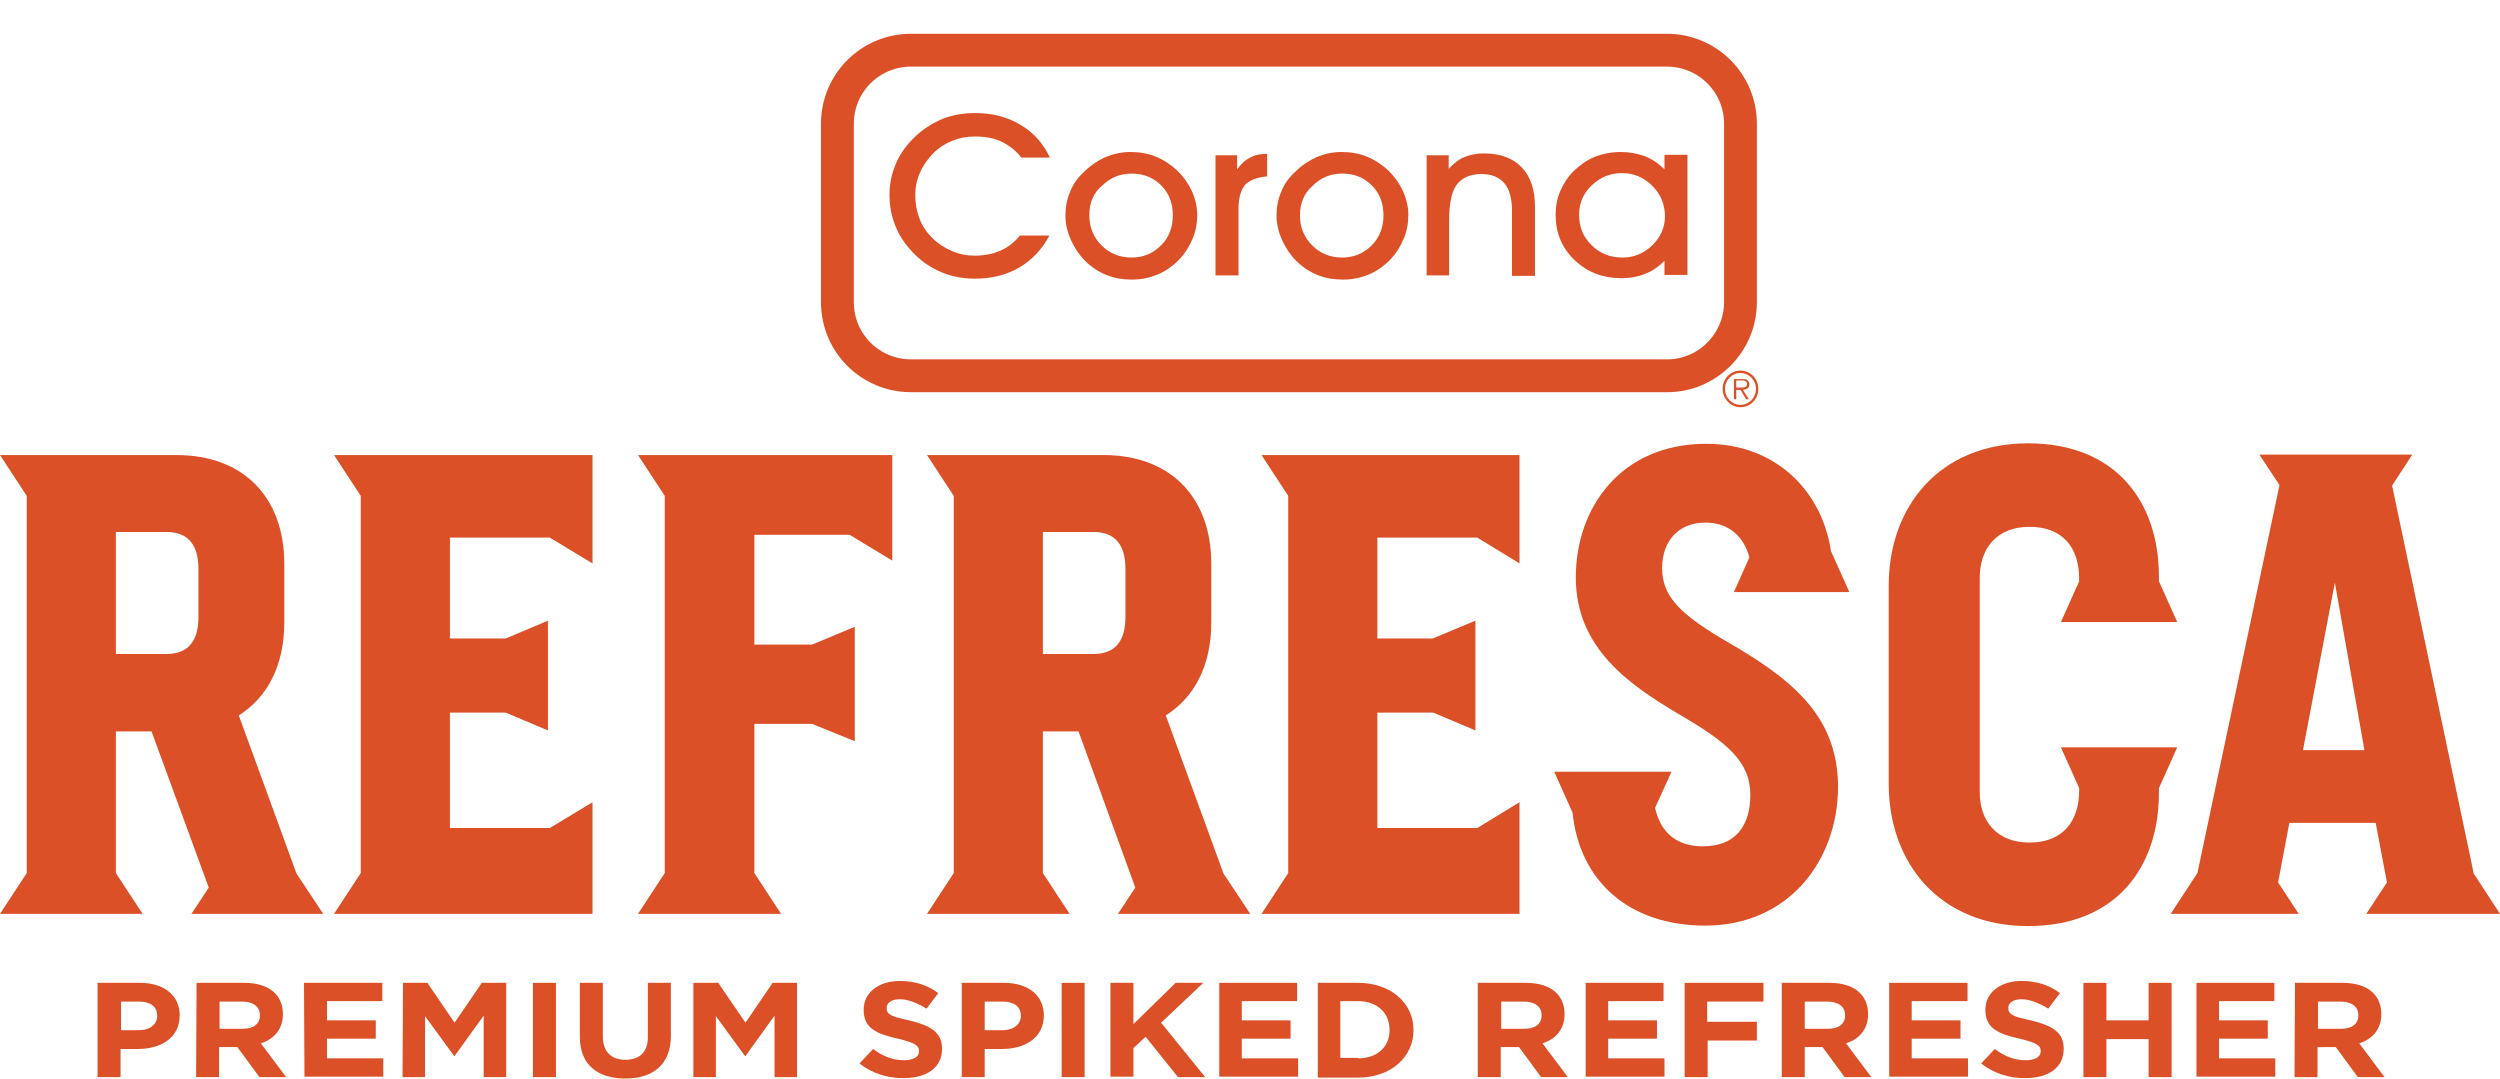 <?xml version="1.0" encoding="utf-8"?>
<!-- Generator: Adobe Illustrator 23.0.6, SVG Export Plug-In . SVG Version: 6.00 Build 0)  -->
<svg version="1.1" id="Layer_1" xmlns="http://www.w3.org/2000/svg" xmlns:xlink="http://www.w3.org/1999/xlink" x="0px" y="0px"
	 viewBox="0 0 532.9 229.9" style="enable-background:new 0 0 532.9 229.9;" xml:space="preserve">
<style type="text/css">
	.st0{fill:#DB5027;}
	.st1{fill:none;stroke:#DB5027;stroke-width:7;stroke-miterlimit:10;}
</style>
<g>
	<path class="st0" d="M20.8,209.5h9c5.3,0,8.5,2.8,8.5,6.9v0.1c0,4.7-4,7.1-8.9,7.1h-3.7v6h-4.9V209.5z M29.6,219.6
		c2.4,0,3.9-1.3,3.9-3v-0.1c0-2-1.5-3-3.9-3h-3.8v6.1H29.6z"/>
	<path class="st0" d="M41.9,209.5H52c2.8,0,5,0.7,6.4,2c1.2,1.1,1.9,2.7,1.9,4.6v0.1c0,3.2-1.9,5.3-4.7,6.2l5.4,7.2h-5.7l-4.7-6.4
		h-0.1h-3.8v6.4h-4.9L41.9,209.5L41.9,209.5z M51.7,219.3c2.4,0,3.7-1.1,3.7-2.8v-0.1c0-1.9-1.5-2.9-3.8-2.9h-4.8v5.8H51.7z"/>
	<path class="st0" d="M64.8,209.5h16.7v3.9H69.7v4.1h10.4v3.9H69.7v4.2h12v3.9H64.9L64.8,209.5L64.8,209.5z"/>
	<path class="st0" d="M85.9,209.5h5.2l5.8,8.5l5.8-8.5h5.2v20.1h-4.8v-13.1l-6.2,8.6h-0.1l-6.2-8.5v13h-4.8L85.9,209.5L85.9,209.5z"
		/>
	<path class="st0" d="M113.6,209.5h4.9v20.1h-4.9V209.5z"/>
	<path class="st0" d="M123.6,221v-11.5h4.9v11.4c0,3.3,1.8,5,4.8,5s4.8-1.6,4.8-4.8v-11.6h4.9v11.3c0,6.1-3.8,9.1-9.7,9.1
		C127.3,229.9,123.6,226.9,123.6,221z"/>
	<path class="st0" d="M147.9,209.5h5.2l5.8,8.5l5.8-8.5h5.2v20.1h-4.8v-13.1l-6.2,8.6h-0.1l-6.2-8.5v13h-4.8v-20.1H147.9z"/>
	<path class="st0" d="M183.2,226.7l2.9-3.1c2,1.5,4.1,2.4,6.6,2.4c2,0,3.2-0.7,3.2-1.9V224c0-1.1-0.8-1.7-4.5-2.6
		c-4.5-1-7.3-2.2-7.3-6.1v-0.1c0-3.6,3.2-6.1,7.7-6.1c3.2,0,6,0.9,8.2,2.6l-2.5,3.3c-2-1.2-3.9-2-5.7-2s-2.8,0.8-2.8,1.8v0.1
		c0,1.3,0.9,1.8,4.8,2.6c4.5,1.1,7,2.5,7,6v0.1c0,4-3.3,6.2-8.1,6.2C189.3,229.9,185.9,228.8,183.2,226.7z"/>
	<path class="st0" d="M205,209.5h9c5.3,0,8.5,2.8,8.5,6.9v0.1c0,4.7-4,7.1-8.9,7.1h-3.7v6H205V209.5z M213.7,219.6
		c2.4,0,3.9-1.3,3.9-3v-0.1c0-2-1.5-3-3.9-3h-3.8v6.1H213.7z"/>
	<path class="st0" d="M226.3,209.5h4.9v20.1h-4.9V209.5z"/>
	<path class="st0" d="M236.7,209.5h4.9v8.8l9-8.8h5.9l-9,8.5l9.4,11.6h-5.8l-6.9-8.6l-2.6,2.4v6.1h-4.9V209.5z"/>
	<path class="st0" d="M259.8,209.5h16.7v3.9h-11.8v4.1h10.4v3.9h-10.4v4.2h12v3.9h-16.8v-20L259.8,209.5L259.8,209.5z"/>
	<path class="st0" d="M280.9,209.5h8.6c6.9,0,11.8,4.3,11.8,10v0.1c0,5.7-4.8,10.1-11.8,10.1h-8.6V209.5z M289.5,225.6
		c4,0,6.7-2.4,6.7-6v-0.1c0-3.6-2.7-6.1-6.7-6.1h-3.8v12.1h3.8V225.6z"/>
	<path class="st0" d="M315.1,209.5h10.1c2.8,0,5,0.7,6.4,2c1.2,1.1,1.9,2.7,1.9,4.6v0.1c0,3.2-1.9,5.3-4.7,6.2l5.4,7.2h-5.7
		l-4.7-6.4h-0.1h-3.8v6.4H315v-20.1H315.1z M324.9,219.3c2.4,0,3.7-1.1,3.7-2.8v-0.1c0-1.9-1.5-2.9-3.8-2.9H320v5.8H324.9z"/>
	<path class="st0" d="M337.9,209.5h16.7v3.9h-11.8v4.1h10.4v3.9h-10.4v4.2h12v3.9H338v-20L337.9,209.5L337.9,209.5z"/>
	<path class="st0" d="M359.1,209.5h16.8v4h-12v4.3h10.6v4H364v7.8h-4.9V209.5z"/>
	<path class="st0" d="M379.8,209.5h10.1c2.8,0,5,0.7,6.4,2c1.2,1.1,1.9,2.7,1.9,4.6v0.1c0,3.2-1.9,5.3-4.7,6.2l5.4,7.2h-5.7
		l-4.7-6.4l0,0h-3.8v6.4h-4.9L379.8,209.5L379.8,209.5z M389.6,219.3c2.4,0,3.7-1.1,3.7-2.8v-0.1c0-1.9-1.5-2.9-3.8-2.9h-4.8v5.8
		H389.6z"/>
	<path class="st0" d="M402.7,209.5h16.7v3.9h-11.9v4.1h10.4v3.9h-10.4v4.2h12v3.9h-16.8L402.7,209.5L402.7,209.5z"/>
	<path class="st0" d="M422.3,226.7l2.9-3.1c2,1.5,4.1,2.4,6.6,2.4c2,0,3.2-0.7,3.2-1.9V224c0-1.1-0.8-1.7-4.5-2.6
		c-4.5-1-7.3-2.2-7.3-6.1v-0.1c0-3.6,3.2-6.1,7.7-6.1c3.2,0,6,0.9,8.2,2.6l-2.5,3.3c-2-1.2-3.9-2-5.7-2s-2.8,0.8-2.8,1.8v0.1
		c0,1.3,0.9,1.8,4.8,2.6c4.5,1.1,7,2.5,7,6v0.1c0,4-3.3,6.2-8.1,6.2C428.4,229.9,425,228.8,422.3,226.7z"/>
	<path class="st0" d="M444.1,209.5h4.9v8h9v-8h4.9v20.1H458v-8.1h-9v8.1h-4.9V209.5z"/>
	<path class="st0" d="M468.1,209.5h16.7v3.9H473v4.1h10.4v3.9H473v4.2h12v3.9h-16.8v-20L468.1,209.5L468.1,209.5z"/>
	<path class="st0" d="M489.2,209.5h10.1c2.8,0,5,0.7,6.4,2c1.2,1.1,1.9,2.7,1.9,4.6v0.1c0,3.2-1.9,5.3-4.7,6.2l5.4,7.2h-5.7
		l-4.7-6.4h-0.1H494v6.4h-4.9L489.2,209.5L489.2,209.5z M499,219.3c2.4,0,3.7-1.1,3.7-2.8v-0.1c0-1.9-1.5-2.9-3.8-2.9h-4.8v5.8H499z
		"/>
</g>
<path id="XMLID_384_" class="st0" d="M371,79c-2.1,0-3.8,1.7-3.8,3.9c0,2.1,1.7,3.9,3.8,3.9c2.1,0,3.8-1.7,3.8-3.9
	C374.8,80.7,373.1,79,371,79z M371,86.3c-1.8,0-3.3-1.5-3.3-3.4s1.5-3.4,3.3-3.4s3.3,1.5,3.3,3.4S372.8,86.3,371,86.3z"/>
<path id="XMLID_381_" class="st0" d="M372.9,81.9c0-0.4-0.2-0.7-0.5-0.9c-0.3-0.2-0.7-0.2-1-0.2h-1.8v4.3h0.5v-2h0.9l1.2,2h0.6
	l-1.3-2C372.4,83,372.9,82.7,372.9,81.9z M370.9,82.6h-0.8v-1.5h1.2c0.5,0,1.1,0.1,1.1,0.8C372.4,82.7,371.5,82.6,370.9,82.6z"/>
<g>
	<polygon class="st0" points="71.2,97 76.9,105.7 76.9,186.1 71.2,194.8 126.3,194.8 126.3,171 117.2,176.5 95.9,176.5 95.9,151.9 
		107.8,151.9 116.8,155.7 116.8,132.3 107.8,136.1 95.9,136.1 95.9,114.6 117.2,114.6 126.3,120.1 126.3,97 	"/>
	<polygon class="st0" points="136,97 141.7,105.7 141.7,186.1 136,194.8 166.5,194.8 160.8,186.1 160.8,154.3 173.1,154.3 
		182.2,158 182.2,133.6 173.1,137.4 160.8,137.4 160.8,114 181.1,114 190.2,119.5 190.2,97 	"/>
	<path class="st0" d="M527.3,186.2l-17.4-82.7l4.3-6.6h-32.6l4.3,6.5l-17.5,82.7l-5.7,8.7H490l-4.4-6.7l2.4-12.7h18.4l2.4,12.7
		l-4.4,6.7h28.5L527.3,186.2z M490.9,159.9l6.8-35.7l6.3,35.7H490.9z"/>
	<path class="st0" d="M439.3,159.3l3.9,8.7v0.4c0,6.8-3.6,11.2-10.6,11.2S422,175,422,168.9v-45.7c0-6.3,3.6-10.9,10.6-10.9
		c7.1,0,10.6,4.4,10.6,11.2v0.4l-3.9,8.7h24.8l-3.9-8.7V123c0-16.3-9.4-28.5-27.9-28.5c-18.8,0-29.7,13.4-29.7,30.3v42.3
		c0,16.9,10.9,30.3,29.7,30.3c18.5,0,27.9-12.2,27.9-28.5V168l3.9-8.7H439.3L439.3,159.3z"/>
	<path class="st0" d="M370.7,138.3c-11.3-6.5-16.4-10.3-16.4-17.2c0-5.9,3.6-9.7,9.2-9.7c5.1,0,8.2,3,9.4,7.4l-3.3,7.4h24.6
		l-3.9-8.7c-2-13.2-12.1-22.9-26.6-22.9c-18.1,0-27.8,13.5-27.8,28.5s11.3,22.8,21.9,29.1c10.2,5.9,15.3,10.1,15.3,17.2
		c0,6.8-3.3,11-10.1,11c-5.5,0-9-2.8-10.2-8.2l3.5-7.7h-25l3.9,8.7l0,0c1.5,14.7,12.1,24.1,28.3,24.1c17.7,0,28.3-13.8,28.3-29.7
		C391.7,153.4,383,145.7,370.7,138.3z"/>
	<path class="st0" d="M63.2,186.2l-12.3-33.7c6.2-3.9,9.7-10.8,9.7-19.8v-12.5c0-14.1-8.6-23.2-23-23.2H0l5.7,8.7v80.4L0,194.8h30.4
		l-5.7-8.7v-30.2h7.6l12.2,33.3l-3.7,5.6h28.1L63.2,186.2z M42.3,131.5c0,4.8-1.9,7.9-6.8,7.9H24.7v-26h10.8c4.9,0,6.8,3.1,6.8,7.9
		V131.5z"/>
	<polygon class="st0" points="268.9,97 274.6,105.7 274.6,186.1 268.9,194.8 323.9,194.8 323.9,171 314.9,176.5 293.6,176.5 
		293.6,151.9 305.5,151.9 314.5,155.7 314.5,132.3 305.4,136.1 293.6,136.1 293.6,114.6 314.9,114.6 323.9,120.1 323.9,97 	"/>
	<path class="st0" d="M260.8,186.2l-12.3-33.7c6.2-3.9,9.7-10.8,9.7-19.8v-12.5c0-14.1-8.6-23.2-23-23.2h-37.6l5.7,8.7v80.4
		l-5.7,8.7H228l-5.7-8.7v-30.2h7.6l12.1,33.3l-3.7,5.6h28.2L260.8,186.2z M239.9,131.5c0,4.8-1.9,7.9-6.8,7.9h-10.8v-26h10.8
		c4.9,0,6.8,3.1,6.8,7.9V131.5z"/>
</g>
<g>
	<path class="st0" d="M223.7,50.2c-1.6,3-3.7,5.2-6.4,6.8c-2.7,1.6-5.9,2.4-9.5,2.4c-2.7,0-5.2-0.5-7.4-1.5c-2.3-1-4.3-2.4-6.1-4.4
		c-1.5-1.6-2.7-3.4-3.5-5.5c-0.8-2-1.2-4.2-1.2-6.5c0-2.4,0.5-4.6,1.4-6.7c0.9-2.1,2.3-4,4.2-5.8c1.7-1.6,3.7-2.8,5.8-3.7
		c2.1-0.8,4.4-1.2,6.8-1.2c3.7,0,6.9,0.8,9.7,2.5c2.8,1.6,4.9,4,6.3,7h-6.1c-1.1-1.5-2.6-2.6-4.2-3.4c-1.7-0.8-3.6-1.1-5.7-1.1
		c-1.7,0-3.3,0.3-4.8,0.9s-2.9,1.5-4,2.6c-1.2,1.2-2.2,2.6-2.9,4.2c-0.7,1.6-1,3.2-1,4.8c0,1.8,0.3,3.4,0.9,5
		c0.6,1.6,1.5,2.9,2.7,4.1c1.2,1.2,2.6,2.1,4.2,2.8c1.6,0.7,3.2,1,4.9,1c2,0,3.9-0.4,5.5-1.1c1.6-0.7,3-1.8,4.1-3.2H223.7z"/>
	<path class="st0" d="M227.1,46c0-1.8,0.3-3.5,1-5.1c0.6-1.6,1.6-3,2.9-4.2c1.4-1.4,2.9-2.4,4.6-3.2c1.7-0.7,3.5-1.1,5.3-1.1
		c2,0,3.8,0.3,5.5,1c1.7,0.7,3.2,1.7,4.6,3c1.3,1.3,2.3,2.7,3.1,4.4c0.7,1.6,1.1,3.3,1.1,5c0,1.8-0.3,3.5-1,5.1
		c-0.7,1.7-1.6,3.1-2.8,4.4c-1.4,1.4-2.9,2.5-4.6,3.2c-1.7,0.7-3.5,1.1-5.5,1.1c-2,0-3.8-0.3-5.5-1c-1.7-0.7-3.2-1.7-4.5-3
		c-1.3-1.3-2.2-2.7-3-4.4C227.5,49.4,227.1,47.7,227.1,46z M232.2,45.9c0,2.6,0.9,4.7,2.6,6.4c1.7,1.7,3.8,2.6,6.4,2.6
		c2.5,0,4.6-0.9,6.3-2.6c1.7-1.7,2.5-3.9,2.5-6.4c0-2.6-0.8-4.7-2.5-6.4c-1.7-1.7-3.8-2.5-6.3-2.5c-2.5,0-4.6,0.9-6.3,2.6
		C233,41.2,232.2,43.3,232.2,45.9z"/>
	<path class="st0" d="M264,58.7h-4.9V33.1h4.6v3c0.8-1.1,1.7-2,2.8-2.5c1-0.6,2.2-0.8,3.6-0.8v4.8c-2.2,0.2-3.7,0.8-4.7,1.8
		c-0.9,1.1-1.4,2.8-1.4,5.1V58.7z"/>
	<path class="st0" d="M272.1,46c0-1.8,0.3-3.5,1-5.1c0.6-1.6,1.6-3,2.9-4.2c1.4-1.4,2.9-2.4,4.6-3.2c1.7-0.7,3.5-1.1,5.3-1.1
		c2,0,3.8,0.3,5.5,1c1.7,0.7,3.2,1.7,4.6,3c1.3,1.3,2.3,2.7,3.1,4.4c0.7,1.6,1.1,3.3,1.1,5c0,1.8-0.3,3.5-1,5.1
		c-0.7,1.7-1.6,3.1-2.8,4.4c-1.4,1.4-2.9,2.5-4.6,3.2c-1.7,0.7-3.5,1.1-5.5,1.1c-2,0-3.8-0.3-5.5-1c-1.7-0.7-3.2-1.7-4.5-3
		c-1.3-1.3-2.2-2.7-3-4.4C272.5,49.4,272.1,47.7,272.1,46z M277.1,45.9c0,2.6,0.9,4.7,2.6,6.4c1.7,1.7,3.8,2.6,6.4,2.6
		c2.5,0,4.6-0.9,6.3-2.6c1.7-1.7,2.5-3.9,2.5-6.4c0-2.6-0.8-4.7-2.5-6.4c-1.7-1.7-3.8-2.5-6.3-2.5c-2.5,0-4.6,0.9-6.3,2.6
		C278,41.2,277.1,43.3,277.1,45.9z"/>
	<path class="st0" d="M309,58.7h-4.9V33.1h4.7V36c1-1.1,2.1-2,3.3-2.5c1.2-0.5,2.6-0.8,4.2-0.8c3.5,0,6.2,1,8.1,3
		c1.9,2,2.8,4.8,2.8,8.5v14.6h-4.9V45.1c0-2.7-0.5-4.7-1.6-6c-1.1-1.3-2.7-2-4.9-2c-2.4,0-4.2,0.8-5.3,2.3c-1.1,1.5-1.6,4.1-1.6,7.6
		V58.7z"/>
	<path class="st0" d="M354.8,58.7v-3.1c-1.2,1.2-2.6,2.2-4.2,2.8c-1.5,0.6-3.2,0.9-4.9,0.9c-4.1,0-7.4-1.3-10.1-3.9
		c-2.7-2.6-4-5.8-4-9.6c0-1.8,0.3-3.5,1-5.1c0.7-1.6,1.6-3,2.9-4.3c1.4-1.3,2.8-2.3,4.5-3c1.6-0.6,3.4-1,5.5-1
		c1.8,0,3.5,0.3,5.1,0.9c1.6,0.6,3,1.6,4.2,2.8v-3.1h4.9v25.6H354.8z M336.6,45.8c0,2.6,0.9,4.8,2.7,6.5c1.8,1.8,4,2.6,6.6,2.6
		c2.4,0,4.5-0.9,6.3-2.6c1.8-1.8,2.7-3.8,2.7-6.2c0-2.5-0.9-4.7-2.7-6.5c-1.8-1.8-4-2.7-6.4-2.7c-2.6,0-4.7,0.9-6.5,2.6
		C337.5,41.2,336.6,43.3,336.6,45.8z"/>
</g>
<path class="st1" d="M355.4,80.1H194.2c-8.7,0-15.7-7-15.7-15.7v-38c0-8.7,7-15.7,15.7-15.7h161.1c8.7,0,15.7,7,15.7,15.7v38
	C371,73,364,80.1,355.4,80.1z"/>
</svg>
